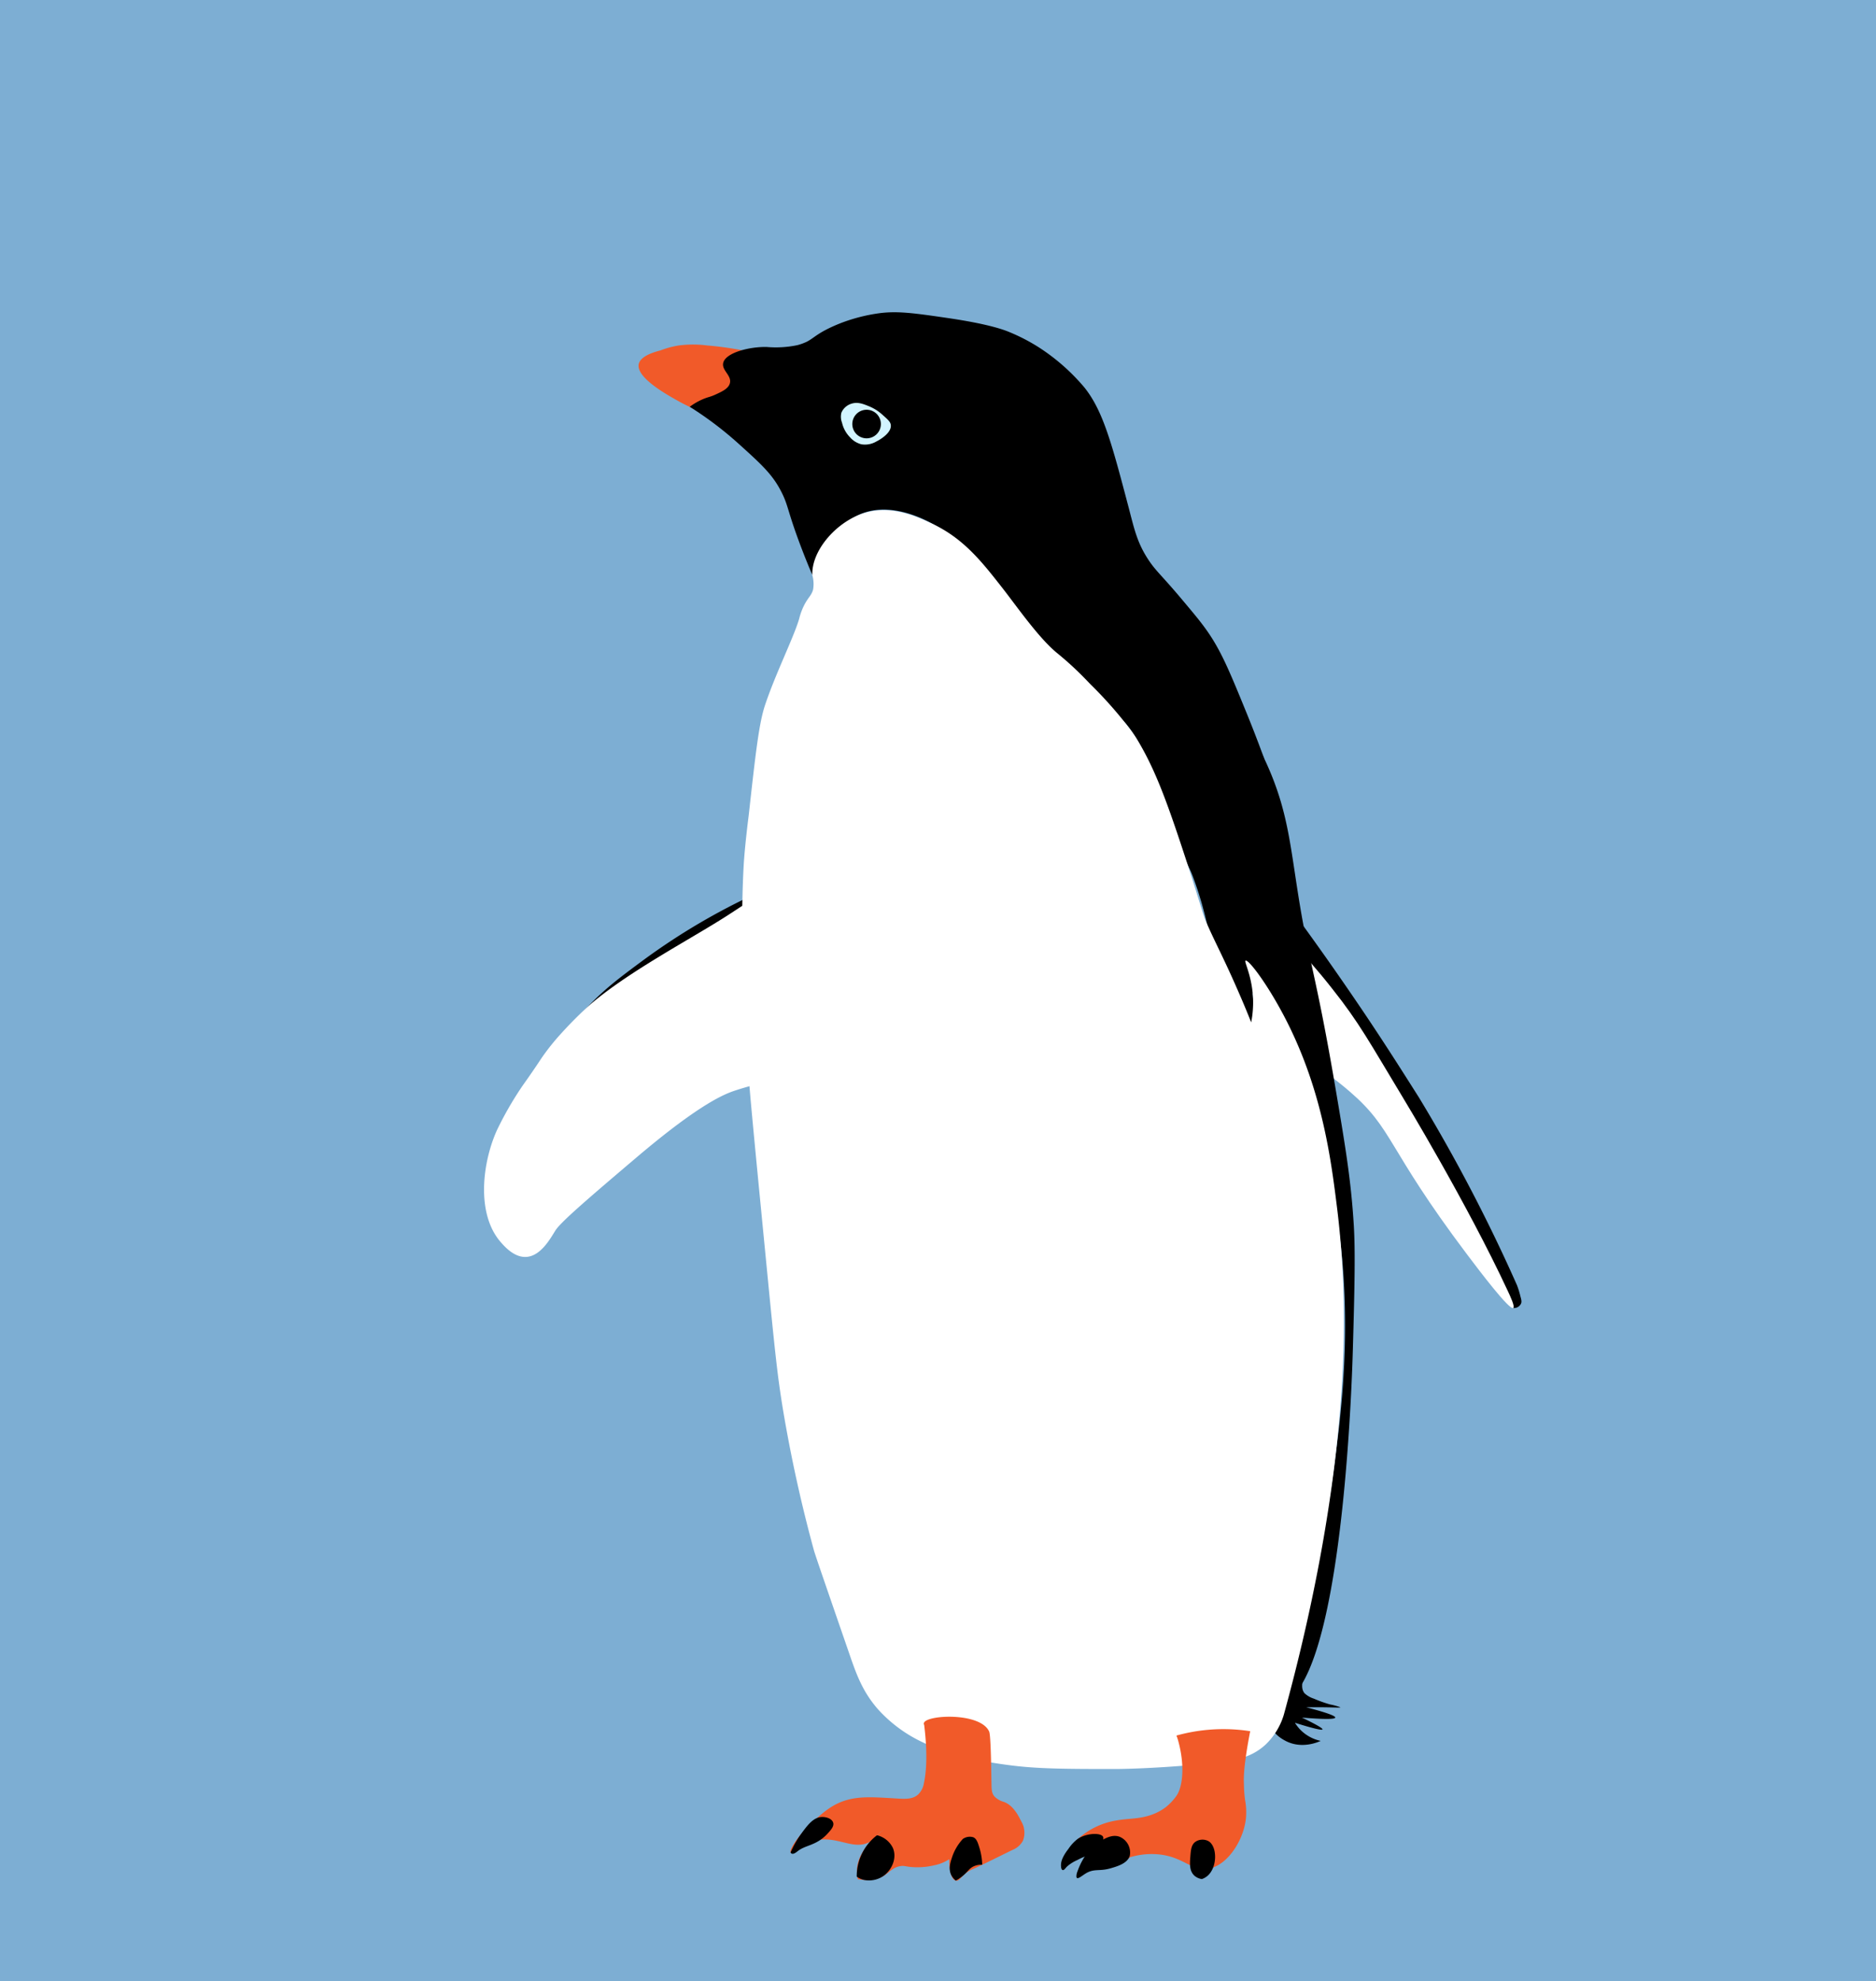 <svg xmlns="http://www.w3.org/2000/svg" viewBox="0 0 500 528.06"><defs><style>.cls-1{fill:#7daed3;}.cls-2{fill:#f15a29;}.cls-3{fill:#fff;}.cls-4{fill:#d2f4ff;}</style></defs><title>adelie</title><g id="Layer_13" data-name="Layer 13"><rect class="cls-1" width="500" height="528.06"/></g><g id="Layer_11" data-name="Layer 11"><path d="M346.88,426c.59.36-.37,2.05.79,3.54a6.62,6.62,0,0,0,2.52,1.46,34.09,34.09,0,0,0,4.31,1.54,18.5,18.5,0,0,1,2.75.75c0,.18-2.07,0-5.75,0h-3.37c5.24,1.37,7.82,2.28,7.75,2.75s-3,.49-8.88,0c3.77,1.82,5.59,2.87,5.48,3.16s-2.58-.27-7.35-1.78A10.4,10.4,0,0,0,348,440.5a10.56,10.56,0,0,0,4,1.75c-.58.27-5,2.29-9.37,0-.71-.37-3.41-1.79-4.22-4.58C336.65,431.61,345.55,425.12,346.88,426Z" transform="translate(0 21.75)"/><path d="M338.91,213.56c8.76,11.68,15.51,21.27,20.27,28.2,3,4.36,5.39,7.93,6.23,9.2,4.93,7.41,8.9,13.69,12.8,19.85a441.94,441.94,0,0,1,26.11,50,23.33,23.33,0,0,1,.9,2.94c.29,1,.37,1.49.17,1.95a2.06,2.06,0,0,1-2,1.18c-1.26-.23-1.78-2.52-2.05-3.54-1-3.78-3.57-6.95-5.08-10.55-2.2-5.24-13.82-25.49-34.66-48.76-13.93-15.55-18-19.95-20.9-30.07A54.11,54.11,0,0,1,338.91,213.56Z" transform="translate(0 21.75)"/><path class="cls-2" d="M198.5,71.75a86.37,86.37,0,0,0-10-1.42,29.33,29.33,0,0,0-7.6,0A24,24,0,0,0,176,71.66c-4.9,1.22-5.61,2.92-5.76,3.63-.74,3.56,7.36,8.08,10.57,9.87a47,47,0,0,0,8.58,3.72,2.13,2.13,0,0,0,1.48.86Q194.43,89.83,198.5,71.75Z" transform="translate(0 21.75)"/><path d="M205.29,214.71A174.15,174.15,0,0,0,171,234.5c-6.15,4.55-10,7.47-14.5,12.25-14.95,15.9-24.95,42.13-16.5,51.34.79.87,2.32,2.54,4.25,2.41,7.6-.49,2.34-28.08,18-45.5,12.41-13.81,28.11-10.24,38.25-27.62A41.66,41.66,0,0,0,205.29,214.71Z" transform="translate(0 21.75)"/><path class="cls-3" d="M345.06,230.14c2.51,2.67,6.07,6.61,10,11.62,7.25,9.12,10,14.38,18.86,29.05,0,0,17,28,27.93,51.49.62,1.33,2,4.23,1.46,4.56-1,.66-8.83-9.66-12.41-14.41-21.6-28.69-19.41-33.16-31.25-43.34-7.79-6.7-12-7.95-14.95-14.61C341,246,342.79,236.78,345.06,230.14Z" transform="translate(0 21.75)"/><path d="M183.83,86.67a94.1,94.1,0,0,1,13,9.83c6.07,5.48,9.11,8.21,11.5,13,1.78,3.54,1.52,4.79,4.84,13.67,1.32,3.53,2.51,6.4,3.33,8.33a27.19,27.19,0,0,1,2.17-5.33c.64-1.22,4.2-7.87,10.16-10.67,8.21-3.85,17.58,1.2,19.67,2.33,8.33,4.5,7.81,9.36,19.67,23,4,4.65,8,8.43,16,16,14.31,13.59,14.21,11.69,17.33,16.17,4.22,6.05,3.33,8,12,28.75,4,9.54,3.44,7.39,4.75,11,5.73,15.82,4.24,24.3,11.25,36.5a55.28,55.28,0,0,0,4,6,47.05,47.05,0,0,0,.5-10.75c-.67-9.83-4.64-18.15-6.25-21.5-3.7-7.71-6-9.24-5.26-12.7,1-4.33,5.34-5,9.18-9.3,3.05-3.4,6-9.4,5.21-20.72-1.91-5.22-3.61-9.5-4.85-12.52-4.36-10.68-6.62-16.12-10.36-21.43-1.91-2.71-3.88-5-7.14-8.89-5.17-6.11-6.55-7.07-8.53-10.11-2.89-4.42-3.67-8-5.11-13.51C296.31,96.42,294,87.73,289,81.5a54.41,54.41,0,0,0-12.25-10.75,50.32,50.32,0,0,0-7.75-4c-1.38-.57-5.36-2.12-16.5-3.75-8.83-1.29-13.34-1.92-18.25-1.25a45.6,45.6,0,0,0-10.5,2.75c-5.87,2.38-6.65,3.79-8.75,4.85a14.48,14.48,0,0,1-2.5.9,28,28,0,0,1-8.17.48c-4.7-.09-11,1.56-11.58,4.27-.45,2,2.41,3.36,1.75,5.5-.43,1.39-2.17,2.17-4,3-1.31.59-1.74.54-3.22,1.17A17.33,17.33,0,0,0,183.83,86.67Z" transform="translate(0 21.75)"/><path d="M331.34,173.83c2.23,0,4,3.1,5.54,6.45,6.87,14.44,6.95,24.3,10,41.72,2.32,13.14,4.15,18.19,8.25,41.6.17.94.3,1.74.42,2.4,3,17.63,4.54,26.7,5.28,39,.38,6.47.25,15.36-.26,32.87-.23,8.2-2.26,70.89-13.72,89.45a55.59,55.59,0,0,1-4,5.52c-5.8,7-14.43,13.5-16.05,12.14-1.92-1.61,9.8-15.56,18.4-35.69,7.55-17.65,9.4-32.31,10.87-44,2.33-18.4,8.39-66.5-15.53-111-10.18-18.94-20.87-28.59-20.67-48.33C320.05,191.66,326,173.81,331.34,173.83Z" transform="translate(0 21.75)"/><path class="cls-3" d="M213,143.17a16.81,16.81,0,0,1,1.53-4c1-1.8,1.78-2.31,2.18-3.78a8.76,8.76,0,0,0-.21-3.86c-.21-6.23,5.67-13.26,12.33-16,7.86-3.23,15.34.3,19.67,2.33,8.22,3.86,13.1,10,18.4,16.77,3.83,4.85,9.79,13.53,14.8,17.65.35.29,1.88,1.52,3.85,3.32,1.67,1.53,3.22,3.07,5.05,5A110.68,110.68,0,0,1,301.5,173c.6.83,1.12,1.58,1.62,2.41,4.53,7.5,7.65,15.8,12.13,29.38,3.81,11.54,5.46,17.39,5.93,18.5,2.5,5.9,4.78,9.78,9.29,20.22,1.3,3,2.34,5.54,3,7.24a27.69,27.69,0,0,0,.5-6.25c-.22-6.08-2.47-10-2-10.2.81-.42,6.17,6.67,11,16.2,9.56,18.89,11.83,37.14,13.42,49.94.82,6.6,1.25,13.24,1.29,13.87.45,7.1.46,12.68.47,16.4,0,41.29-10,82.82-16,104.64a18.23,18.23,0,0,1-4.79,7.84c-4.12,3.85-9.15,4.53-15.67,5.14-15.28,1.45-24.5,1.42-24.5,1.42-13.79,0-20.68-.06-28-1-14.29-1.83-20.6-4.79-23-6a37.35,37.35,0,0,1-12.25-9c-4.05-4.66-5.67-9.19-7.5-14.5-6.12-17.72-9.18-26.58-9.5-27.75a380.93,380.93,0,0,1-8.25-37.5c-1.45-8.88-2.07-14.6-4.25-37-2.8-28.71-4.2-43.06-4.75-50-.81-10.25-2.7-35.25-1.5-57.75.29-5.42,1.31-13.28,1.36-13.69,1.79-16.13,2.68-24.2,4.29-29.19C206.63,157.93,211.54,148.17,213,143.17Z" transform="translate(0 21.75)"/><path class="cls-4" d="M224.25,88.25a4.45,4.45,0,0,0,.17,2.67,8.14,8.14,0,0,0,2.16,3.91,5.94,5.94,0,0,0,3,1.84,6,6,0,0,0,4-.75c.31-.15,4.13-2.1,3.84-4.42-.11-.82-.77-1.41-2.09-2.58a12.17,12.17,0,0,0-3.61-2.34c-1.62-.66-3.07-1.26-4.72-.75A4.26,4.26,0,0,0,224.25,88.25Z" transform="translate(0 21.75)"/><circle cx="230.97" cy="113.02" r="3.81"/><path class="cls-3" d="M205.29,214.71q-2.94,2-6,4s-2.81,1.87-5.57,3.65c-9.85,6.33-27.22,15.37-37.25,24.37a110.12,110.12,0,0,0-7.92,8.11,61.16,61.16,0,0,0-4,5.11c-.42.6-.58.87-1.17,1.75-2.06,3.08-3.64,5.27-4.15,6a90.89,90.89,0,0,0-6.73,11.67c-3.92,8.56-5.7,22.39,1,30,1.06,1.2,3.59,4.07,6.75,3.89,3.83-.21,6.37-4.78,7.75-7s8.19-8.09,21.63-19.5c17.26-14.66,23.74-17,26.37-17.87,4.64-1.52,5.09-1.25,6.88-2.38C209.42,262.34,213.22,249.51,205.29,214.71Z" transform="translate(0 21.75)"/><path class="cls-2" d="M246.25,437.5c.41,3.13,1.2,10.45,0,16a5.44,5.44,0,0,1-1.5,3c-1.71,1.59-4.13,1.19-7.5,1-4.61-.26-8.12-.45-11.5.5-3.77,1.06-6.21,3.23-8.5,5.25-4,3.52-7.12,8.11-6.5,8.75.45.46,2.13-1.92,5.75-3,6.53-1.95,10.95,2.87,15.6,0,1.16-.72.7-.9,2.4-2.25,4.05-3.21,7.77-2.17,10.25-4,6.95-5.11,10.6-16.72,6.25-22.25A9.21,9.21,0,0,0,246.25,437.5Z" transform="translate(0 21.75)"/><path class="cls-2" d="M228.38,476.88a9.61,9.61,0,0,1,1-4,17.7,17.7,0,0,1,5.12-6.13c2.79-2.31,4.46-3.69,7.25-4.37a14.45,14.45,0,0,1,10,1.37c2,1,4.65,2.32,4.88,4.63s-2.09,4.21-2.88,4.87a11.16,11.16,0,0,1-4.62,2.13,19.49,19.49,0,0,1-6.13.5c-1.8-.15-2-.42-3-.25-2,.31-2.89,1.58-4.31,2.48s-3.48,1.59-7.06,1A8.79,8.79,0,0,1,228.38,476.88Z" transform="translate(0 21.75)"/><path class="cls-2" d="M253.3,470.92a6.89,6.89,0,0,1,1.45-3.32c1-1.18,2.22-1.34,3.5-2.05,5.21-2.84,5.82-4.54,8.5-4.55a6.36,6.36,0,0,1,4.13,1.25,5.81,5.81,0,0,1,1.75,6.63,5.43,5.43,0,0,1-2.63,2.37c-2.11,1-8.88,4.41-10.62,5.13-3.15,1.29-3.47,3.4-4.63,3.12C253.05,479.09,252.61,474.29,253.3,470.92Z" transform="translate(0 21.75)"/><path class="cls-2" d="M272.86,465.36c-1.78-4.73-3.79-6.32-5.36-6.86a5.58,5.58,0,0,1-2.41-1.39c-.85-.91-.81-2.12-.84-3.61-.08-4.21-.17-12.75-.62-13.75-2.38-5.22-16.89-4.45-17.38-2.25-.19.83,1.79,1.1,2.75,3.5s-.67,3,0,7c.13.74.44,2.45.75,4.88.24,1.88.24,2.34,0,2.87-.69,1.51-2.26,1.24-3.62,2.75a6.17,6.17,0,0,0-1.38,4.25c.18,3.8,4.06,5.89,4.41,6.07,1.1.57,1.72.58,7.37.73,4.88.13,6.46.18,7.76-.06.45-.09.78-.19,1-.24A22,22,0,0,0,272.86,465.36Z" transform="translate(0 21.75)"/><path class="cls-2" d="M313.6,440.83c2.33,7.23,1.73,13.45,0,16a15.1,15.1,0,0,1-2.78,3,13.67,13.67,0,0,1-3.18,1.84c-3.66,1.51-6.62,1.15-10.17,1.81a19.94,19.94,0,0,0-10,4.76c-3.44,3.28-4.83,7.75-4.23,8.18s1.95-3,5.59-4.09c4.2-1.21,7.08,1.92,10.62,0,1.13-.61,1-1.11,2.4-2.25,4-3.21,7.77-2.17,10.25-4,6.95-5.11,10.6-16.72,6.25-22.25A9.32,9.32,0,0,0,313.6,440.83Z" transform="translate(0 21.75)"/><path d="M219,462.54c-2.27.09-3.86,2.28-5.56,4.61a24.46,24.46,0,0,0-2.73,4.85.62.62,0,0,0,.29.29c.53.25,1.33-.43,1.56-.61,2.08-1.7,4.83-1.44,7.78-4.47.92-1,2.05-2.12,1.72-3.17S220.26,462.49,219,462.54Z" transform="translate(0 21.75)"/><path d="M233.74,467.4a13.69,13.69,0,0,0-3.4,3.78,13.93,13.93,0,0,0-2,7.26,5.65,5.65,0,0,0,1.87.86,6.76,6.76,0,0,0,5.44-1.19c2-1.52,3.51-4.6,2.31-7.36A6.36,6.36,0,0,0,233.74,467.4Z" transform="translate(0 21.75)"/><path d="M256.63,468.38a13.35,13.35,0,0,0-2.88,4.87c-.47,1.44-1,3.09-.24,4.71a4.46,4.46,0,0,0,1.24,1.54,12.49,12.49,0,0,0,1.89-1.3c1.34-1.13,1.64-1.89,2.74-2.45a4.78,4.78,0,0,1,2.4-.48,16.42,16.42,0,0,0-.72-4.46c-.46-1.51-.77-2.47-1.65-2.87A3.23,3.23,0,0,0,256.63,468.38Z" transform="translate(0 21.75)"/><path class="cls-2" d="M295.67,466.5c-1.19.61-1.74,1.38-7,9.62-.57.89-1,1.63-1.34,2.13a14.51,14.51,0,0,1,4.34-1.83c2.11-.51,3.15-.24,5.07-.78a12.08,12.08,0,0,0,4.42-2.36,19.64,19.64,0,0,1,6.17-.86c7.9.15,10.08,4.77,14.8,3.91,5.38-1,9.8-8.4,10-14.33a17.94,17.94,0,0,0-.3-4.08,33.35,33.35,0,0,1-.29-4.11c-.13-2,.05-5.81,1.67-14.14a46.6,46.6,0,0,0-19.65,1.16c.41.85,7.1,15,2.35,19.42-.67.61-3.61,1.42-9.27,3.67a27.46,27.46,0,0,1-4.57,1.23C296.62,466.47,296.92,465.85,295.67,466.5Z" transform="translate(0 21.75)"/><path d="M287.23,468.38a10.82,10.82,0,0,0-2.45,2.63c-1.83,2.35-2,3.64-2,4.39,0,.17,0,1.15.43,1.27s.68-.47,1.26-1a10.53,10.53,0,0,1,2.6-1.63c2.18-1.15,2.53-1,3.53-1.62,1.95-1.15,3.91-3.52,3.39-4.61S289.7,466.74,287.23,468.38Z" transform="translate(0 21.75)"/><path d="M287,477.53c.94-2.81,2.82-6.63,6.53-8.72,1.6-.9,3.21-1.62,4.88-1a4.56,4.56,0,0,1,2.72,5c-.57,2.07-3.27,2.86-5.05,3.38-3.12.92-4.35,0-6.67,1.37-1,.61-2,1.51-2.38,1.22C286.81,478.6,286.9,478,287,477.53Z" transform="translate(0 21.75)"/><path d="M318.58,469.17c-1.09.8-1.19,2.17-1.33,4s-.28,3.74,1.08,5a3.79,3.79,0,0,0,2,.91,4.45,4.45,0,0,0,1.54-.89c2.59-2.27,2.61-7.73.26-9.19A3.37,3.37,0,0,0,318.58,469.17Z" transform="translate(0 21.75)"/></g></svg>